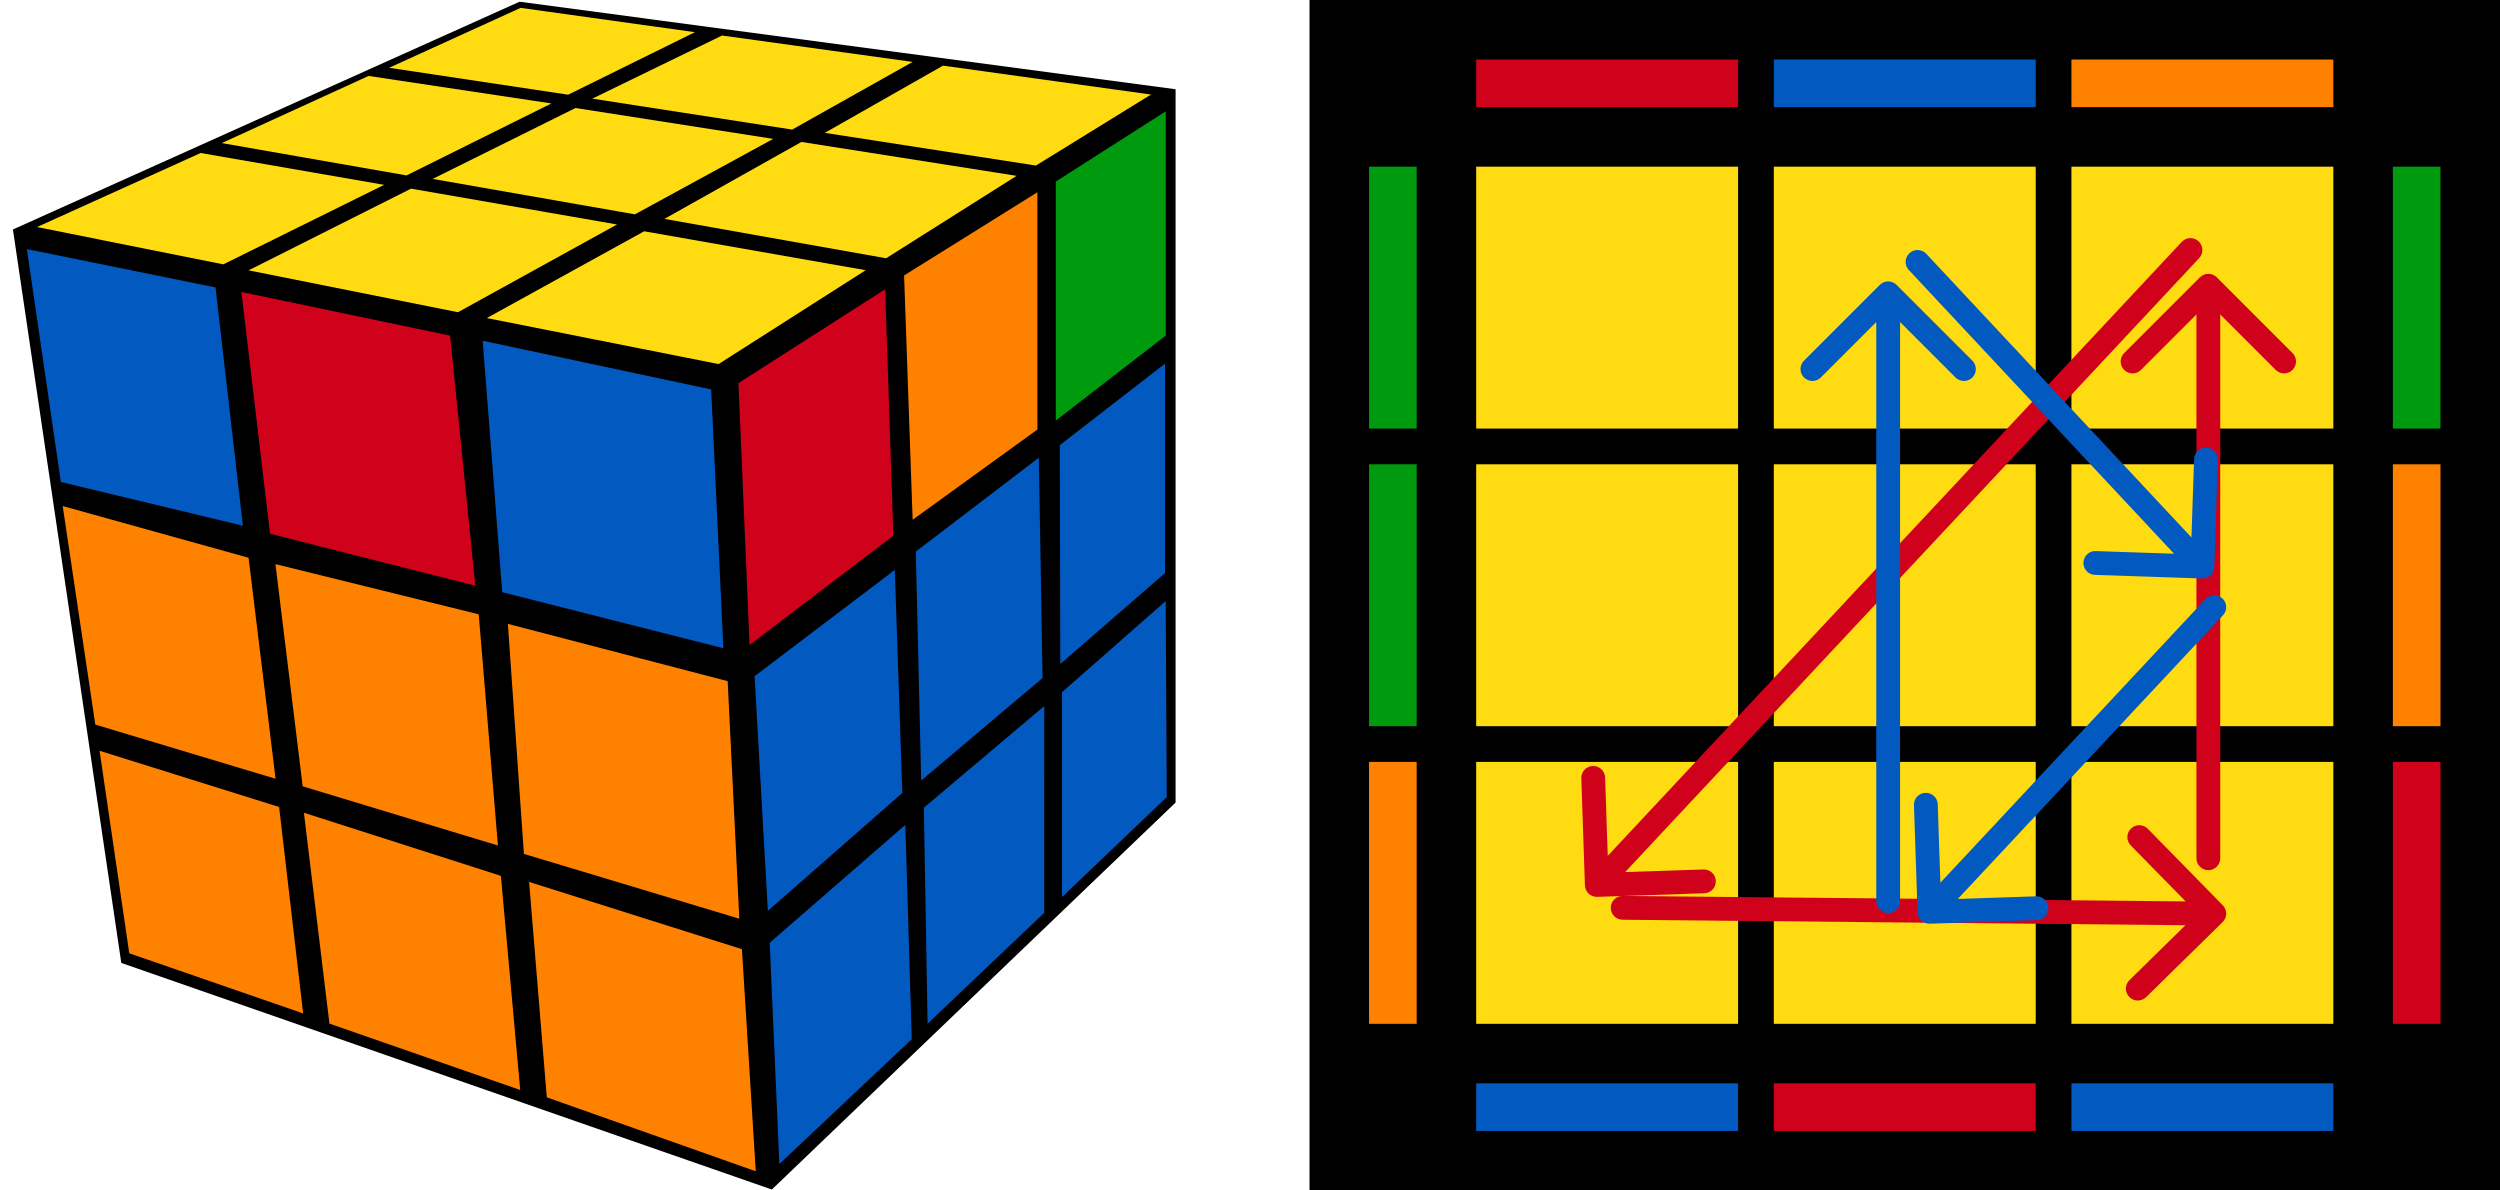 <?xml version="1.0" encoding="UTF-8"?>
<svg width="210px" height="100px" viewBox="0 0 210 100" version="1.1" xmlns="http://www.w3.org/2000/svg" xmlns:xlink="http://www.w3.org/1999/xlink">
    <title>pll_18_4</title>
    <g id="pll_18_4" stroke="none" stroke-width="1" fill="none" fill-rule="evenodd">
        <g transform="translate(1, 0)">
            <polygon id="Path" fill="#000000" points="0.085 19.275 9.188 80.886 63.834 99.921 97.749 67.415 97.749 7.498 42.641 0.145"></polygon>
            <polygon id="Path" fill="#025AC1" points="88.204 58.147 96.919 50.488 97.005 66.957 88.204 75.362"></polygon>
            <polygon id="Path" fill="#025AC1" points="76.603 67.85 86.717 59.309 86.714 76.677 76.918 85.99"></polygon>
            <polygon id="Path" fill="#025AC1" points="63.655 79.192 75.046 69.291 75.587 87.292 64.466 97.781"></polygon>
            <polygon id="Path" fill="#025AC1" points="88.024 37.391 96.859 30.546 96.859 48.138 88.067 55.774"></polygon>
            <polygon id="Path" fill="#025AC1" points="75.927 46.332 86.261 38.448 86.573 56.952 76.379 65.568"></polygon>
            <polygon id="Path" fill="#025AC1" points="62.385 56.801 74.162 47.872 74.794 66.608 63.501 76.514"></polygon>
            <polygon id="Path" fill="#009A0E" points="87.686 15.251 96.922 9.351 96.922 28.192 87.686 35.329"></polygon>
            <polygon id="Path" fill="#FF8100" points="74.943 23.138 86.142 16.148 86.142 36.079 75.662 43.663"></polygon>
            <polygon id="Path" fill="#D0021B" points="61.03 32.181 73.352 24.299 74.04 45.001 61.963 54.179"></polygon>
            <polygon id="Path" fill="#FF8100" points="7.364 63.067 22.445 67.786 24.464 85.127 9.859 80.076"></polygon>
            <polygon id="Path" fill="#FF8100" points="24.528 68.272 41.074 73.572 42.697 91.558 26.673 85.984"></polygon>
            <polygon id="Path" fill="#FF8100" points="43.445 74.082 61.322 79.731 62.483 98.387 44.93 92.175"></polygon>
            <polygon id="Path" fill="#FF8100" points="4.266 42.507 19.878 46.852 22.148 65.416 7.006 60.865"></polygon>
            <polygon id="Path" fill="#FF8100" points="22.138 47.386 39.212 51.601 40.824 71.02 24.425 66.051"></polygon>
            <polygon id="Path" fill="#FF8100" points="41.663 52.407 60.124 57.217 61.102 77.171 43.007 71.728"></polygon>
            <polygon id="Path" fill="#025AC1" points="1.258 20.926 17.102 24.144 19.401 44.159 4.113 40.485"></polygon>
            <polygon id="Path" fill="#D0021B" points="19.279 24.527 36.808 28.192 38.926 49.2 21.684 44.832"></polygon>
            <polygon id="Path" fill="#025AC1" points="39.546 28.623 58.739 32.713 59.762 54.451 41.188 49.745"></polygon>
            <polygon id="Path" fill="#FFDB11" points="42.73 0.661 57.37 2.703 46.725 7.955 31.685 5.694"></polygon>
            <polygon id="Path" fill="#FFDB11" points="29.959 6.379 45.317 8.69 33.145 14.735 17.628 12.019"></polygon>
            <polygon id="Path" fill="#FFDB11" points="15.854 12.852 31.268 15.527 17.755 22.207 2.109 19.072"></polygon>
            <polygon id="Path" fill="#FFDB11" points="33.526 15.846 50.829 18.856 37.468 26.227 19.88 22.71"></polygon>
            <polygon id="Path" fill="#FFDB11" points="47.34 9.073 63.947 11.666 52.331 18.005 35.343 15.029"></polygon>
            <polygon id="Path" fill="#FFDB11" points="59.653 2.984 75.661 5.201 65.541 10.886 48.752 8.286"></polygon>
            <polygon id="Path" fill="#FFDB11" points="78.21 5.514 95.686 7.942 86.017 13.906 68.281 11.16"></polygon>
            <polygon id="Path" fill="#FFDB11" points="66.319 11.923 84.396 14.77 73.432 21.695 54.81 18.387"></polygon>
            <polygon id="Path" fill="#FFDB11" points="53.108 19.428 71.719 22.697 59.36 30.582 39.891 26.717"></polygon>
            <rect id="Rectangle" fill="#000000" fill-rule="nonzero" transform="translate(159, 50) rotate(90) translate(-159, -50) " x="109" y="0" width="100" height="100"></rect>
            <rect id="Rectangle" fill="#D0021B" fill-rule="nonzero" transform="translate(134, 7) rotate(180) translate(-134, -7) " x="123" y="5" width="22" height="4"></rect>
            <rect id="Rectangle" fill="#025AC1" fill-rule="nonzero" transform="translate(159, 7) rotate(180) translate(-159, -7) " x="148" y="5" width="22" height="4"></rect>
            <rect id="Rectangle" fill="#FF8100" fill-rule="nonzero" transform="translate(184, 7) rotate(180) translate(-184, -7) " x="173" y="5" width="22" height="4"></rect>
            <rect id="Rectangle" fill="#025AC1" fill-rule="nonzero" transform="translate(134, 93) rotate(180) translate(-134, -93) " x="123" y="91" width="22" height="4"></rect>
            <rect id="Rectangle" fill="#D0021B" fill-rule="nonzero" transform="translate(159, 93) rotate(180) translate(-159, -93) " x="148" y="91" width="22" height="4"></rect>
            <rect id="Rectangle" fill="#025AC1" fill-rule="nonzero" transform="translate(184, 93) rotate(180) translate(-184, -93) " x="173" y="91" width="22" height="4"></rect>
            <rect id="Rectangle" fill="#FF8100" fill-rule="nonzero" transform="translate(116, 75) rotate(90) translate(-116, -75) " x="105" y="73" width="22" height="4"></rect>
            <rect id="Rectangle" fill="#009A0E" fill-rule="nonzero" transform="translate(116, 50) rotate(90) translate(-116, -50) " x="105" y="48" width="22" height="4"></rect>
            <rect id="Rectangle" fill="#009A0E" fill-rule="nonzero" transform="translate(116, 25) rotate(90) translate(-116, -25) " x="105" y="23" width="22" height="4"></rect>
            <rect id="Rectangle" fill="#D0021B" fill-rule="nonzero" transform="translate(202, 75) rotate(90) translate(-202, -75) " x="191" y="73" width="22" height="4"></rect>
            <rect id="Rectangle" fill="#FF8100" fill-rule="nonzero" transform="translate(202, 50) rotate(90) translate(-202, -50) " x="191" y="48" width="22" height="4"></rect>
            <rect id="Rectangle" fill="#009A0E" fill-rule="nonzero" transform="translate(202, 25) rotate(90) translate(-202, -25) " x="191" y="23" width="22" height="4"></rect>
            <rect id="Rectangle" fill="#FFDB11" fill-rule="nonzero" transform="translate(134, 75) rotate(90) translate(-134, -75) " x="123" y="64" width="22" height="22"></rect>
            <rect id="Rectangle" fill="#FFDB11" fill-rule="nonzero" transform="translate(134, 50) rotate(90) translate(-134, -50) " x="123" y="39" width="22" height="22"></rect>
            <rect id="Rectangle" fill="#FFDB11" fill-rule="nonzero" transform="translate(134, 25) rotate(90) translate(-134, -25) " x="123" y="14" width="22" height="22"></rect>
            <rect id="Rectangle" fill="#FFDB11" fill-rule="nonzero" transform="translate(159, 75) rotate(90) translate(-159, -75) " x="148" y="64" width="22" height="22"></rect>
            <rect id="Rectangle" fill="#FFDB11" fill-rule="nonzero" transform="translate(159, 50) rotate(90) translate(-159, -50) " x="148" y="39" width="22" height="22"></rect>
            <rect id="Rectangle" fill="#FFDB11" fill-rule="nonzero" transform="translate(159, 25) rotate(90) translate(-159, -25) " x="148" y="14" width="22" height="22"></rect>
            <rect id="Rectangle" fill="#FFDB11" fill-rule="nonzero" transform="translate(184, 75) rotate(90) translate(-184, -75) " x="173" y="64" width="22" height="22"></rect>
            <rect id="Rectangle" fill="#FFDB11" fill-rule="nonzero" transform="translate(184, 50) rotate(90) translate(-184, -50) " x="173" y="39" width="22" height="22"></rect>
            <rect id="Rectangle" fill="#FFDB11" fill-rule="nonzero" transform="translate(184, 25) rotate(90) translate(-184, -25) " x="173" y="14" width="22" height="22"></rect>
            <path d="M185.7,77.457 C186.094,77.07 186.1,76.437 185.714,76.043 L179.412,69.617 C179.026,69.223 178.393,69.216 177.998,69.603 C177.604,69.99 177.598,70.623 177.984,71.017 L183.586,76.729 L177.874,82.331 C177.479,82.717 177.473,83.35 177.86,83.745 C178.247,84.139 178.88,84.145 179.274,83.758 L185.7,77.457 Z M135.314,75.257 C134.762,75.252 134.31,75.695 134.305,76.247 C134.299,76.799 134.743,77.251 135.295,77.257 L135.314,75.257 Z M185.01,75.743 L135.314,75.257 L135.295,77.257 L184.99,77.743 L185.01,75.743 Z" id="Shape" fill="#D0021B" fill-rule="nonzero"></path>
            <path d="M183.793,23.293 C184.183,22.902 184.817,22.902 185.207,23.293 L191.571,29.657 C191.962,30.047 191.962,30.68 191.571,31.071 C191.181,31.462 190.547,31.462 190.157,31.071 L184.5,25.414 L178.843,31.071 C178.453,31.462 177.819,31.462 177.429,31.071 C177.038,30.68 177.038,30.047 177.429,29.657 L183.793,23.293 Z M185.5,72.096 C185.5,72.648 185.052,73.096 184.5,73.096 C183.948,73.096 183.5,72.648 183.5,72.096 L185.5,72.096 Z M185.5,24 L185.5,72.096 L183.5,72.096 L183.5,24 L185.5,24 Z" id="Shape" fill="#D0021B" fill-rule="nonzero"></path>
            <path d="M133.166,75.336 C132.614,75.355 132.151,74.922 132.133,74.371 L131.831,65.376 C131.812,64.824 132.244,64.361 132.796,64.343 C133.348,64.324 133.811,64.756 133.829,65.308 L134.098,73.304 L142.094,73.035 C142.646,73.017 143.108,73.449 143.127,74.001 C143.145,74.553 142.713,75.015 142.161,75.034 L133.166,75.336 Z M182.269,20.317 C182.647,19.914 183.279,19.892 183.683,20.27 C184.086,20.647 184.108,21.279 183.73,21.683 L182.269,20.317 Z M132.402,73.654 L182.269,20.317 L183.73,21.683 L133.863,75.02 L132.402,73.654 Z" id="Shape" fill="#D0021B" fill-rule="nonzero"></path>
            <path d="M183.966,48.592 C184.518,48.611 184.981,48.178 184.999,47.627 L185.302,38.632 C185.321,38.08 184.888,37.617 184.336,37.599 C183.785,37.58 183.322,38.012 183.303,38.564 L183.034,46.56 L175.039,46.291 C174.487,46.272 174.024,46.705 174.006,47.256 C173.987,47.808 174.419,48.271 174.971,48.289 L183.966,48.592 Z M160.805,21.317 C160.428,20.914 159.795,20.892 159.391,21.27 C158.988,21.647 158.967,22.279 159.344,22.683 L160.805,21.317 Z M184.731,46.91 L160.805,21.317 L159.344,22.683 L183.269,48.276 L184.731,46.91 Z" id="Shape" fill="#025AC1" fill-rule="nonzero"></path>
            <path d="M158.314,23.931 C157.923,23.54 157.29,23.54 156.899,23.931 L150.535,30.295 C150.145,30.685 150.145,31.318 150.535,31.709 C150.926,32.099 151.559,32.099 151.95,31.709 L157.606,26.052 L163.263,31.709 C163.654,32.099 164.287,32.099 164.678,31.709 C165.068,31.318 165.068,30.685 164.678,30.295 L158.314,23.931 Z M156.606,75.701 C156.606,76.254 157.054,76.701 157.606,76.701 C158.159,76.701 158.606,76.254 158.606,75.701 L156.606,75.701 Z M156.606,24.638 L156.606,75.701 L158.606,75.701 L158.606,24.638 L156.606,24.638 Z" id="Shape" fill="#025AC1" fill-rule="nonzero"></path>
            <path d="M161.108,77.592 C160.556,77.611 160.093,77.178 160.075,76.627 L159.772,67.632 C159.753,67.08 160.186,66.617 160.738,66.599 C161.29,66.58 161.752,67.012 161.771,67.564 L162.04,75.56 L170.035,75.291 C170.587,75.272 171.05,75.704 171.069,76.256 C171.087,76.808 170.655,77.271 170.103,77.29 L161.108,77.592 Z M184.269,50.317 C184.647,49.914 185.279,49.892 185.683,50.27 C186.086,50.647 186.108,51.279 185.73,51.683 L184.269,50.317 Z M160.344,75.91 L184.269,50.317 L185.73,51.683 L161.805,77.276 L160.344,75.91 Z" id="Shape" fill="#025AC1" fill-rule="nonzero"></path>
        </g>
    </g>
</svg>